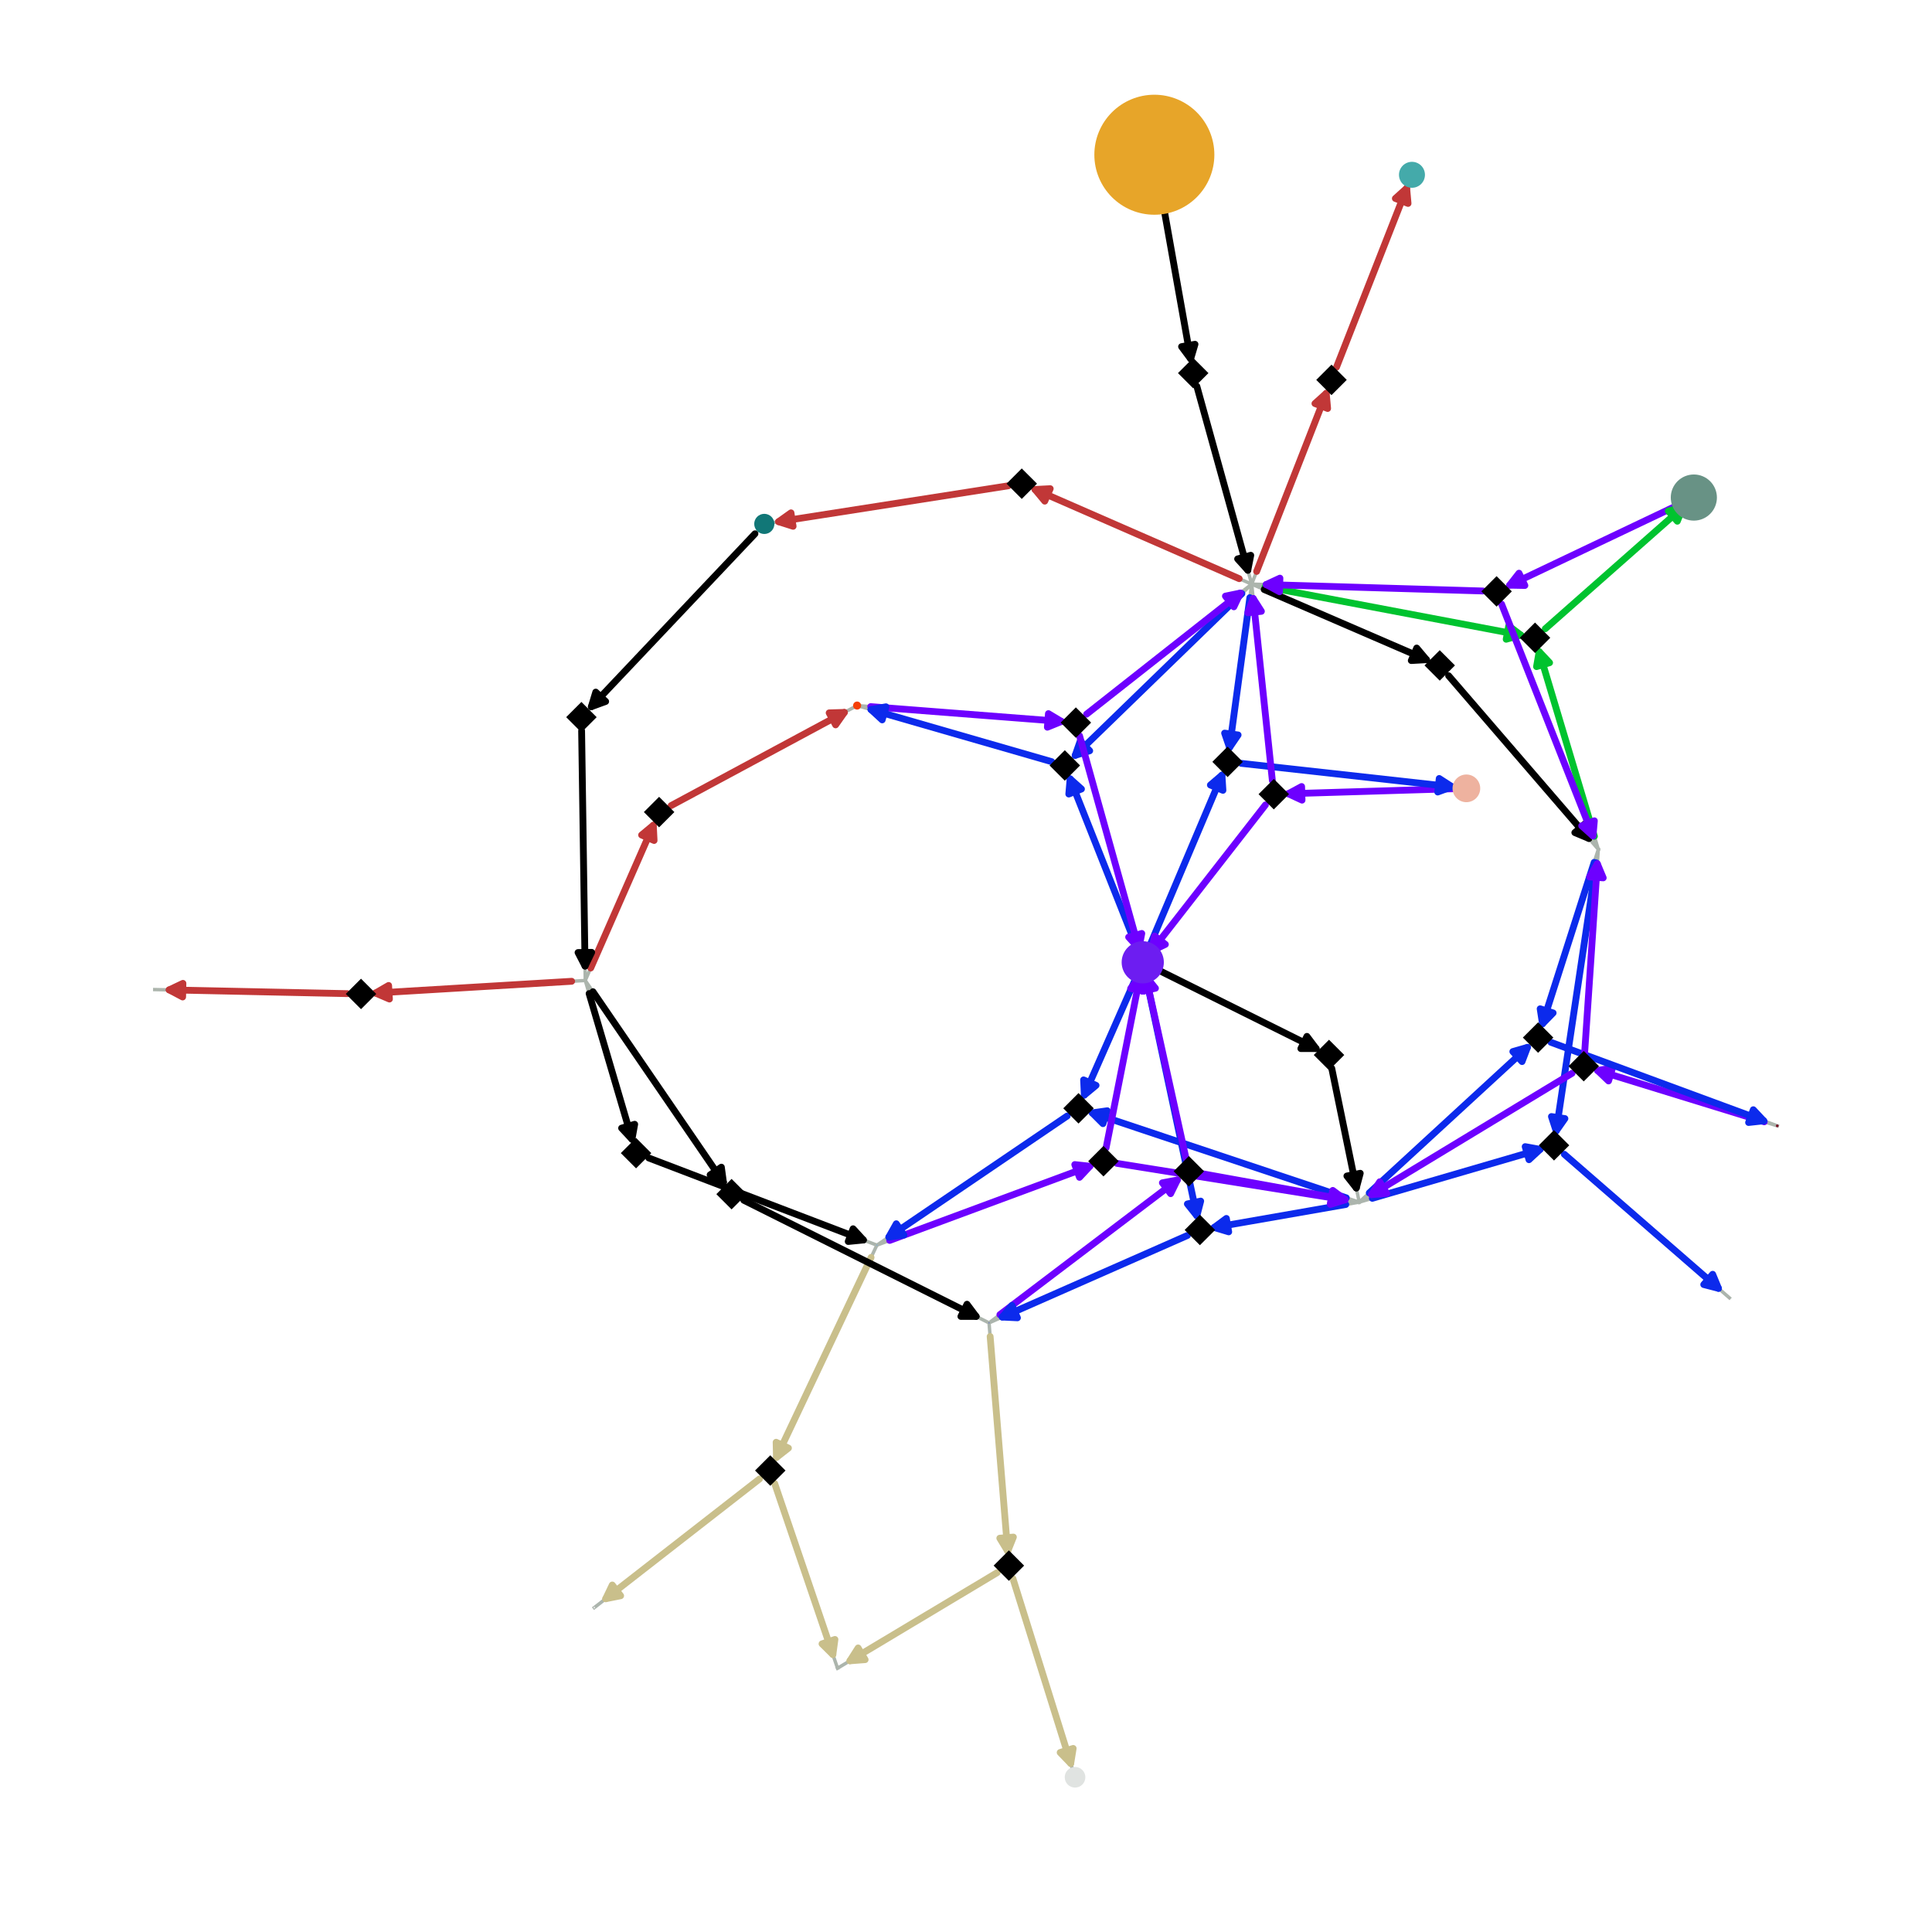 <?xml version="1.0" encoding="utf-8" standalone="no"?>
<!DOCTYPE svg PUBLIC "-//W3C//DTD SVG 1.1//EN"
  "http://www.w3.org/Graphics/SVG/1.1/DTD/svg11.dtd">
<svg height="283.465pt" version="1.1" viewBox="0 0 283.465 283.465" width="283.465pt" xmlns="http://www.w3.org/2000/svg" xmlns:xlink="http://www.w3.org/1999/xlink">
 <defs>
  <style type="text/css">*{stroke-linecap:butt;stroke-linejoin:round;}</style>
 </defs>
 <g id="figure_1">
  <g id="patch_1">
   <path d="M 0 283.465 
L 283.465 283.465 
L 283.465 0 
L 0 0 
z
" style="fill:#ffffff;"/>
  </g>
  <g id="axes_1">
   <g id="line2d_1">
    <path clip-path="url(#p58c333e260)" d="M 169.369 22.703 
L 175.068 54.742 
M 183.648 85.702 
L 225.221 93.576 
M 183.648 85.702 
L 195.359 55.737 
M 183.648 85.702 
L 149.915 70.967 
M 183.648 85.702 
L 180.113 111.779 
M 183.648 85.702 
L 156.229 112.309 
M 183.648 85.702 
L 211.239 97.632 
M 234.505 124.621 
L 225.221 93.576 
M 234.505 124.621 
L 225.671 152.234 
M 234.505 124.621 
L 228.007 168.041 
M 248.522 73.002 
L 219.58 86.77 
M 112.139 76.868 
L 85.307 105.224 
M 167.666 141.191 
L 180.113 111.779 
M 167.666 141.191 
L 176.05 180.462 
M 167.666 141.191 
L 156.229 112.309 
M 167.666 141.191 
L 158.24 162.612 
M 167.666 141.191 
L 194.995 154.788 
M 215.149 115.667 
L 186.893 116.523 
M 199.426 176.38 
L 176.05 180.462 
M 199.426 176.38 
L 225.671 152.234 
M 199.426 176.38 
L 158.24 162.612 
M 199.426 176.38 
L 228.007 168.041 
M 145.112 194.094 
L 148.024 229.708 
M 145.112 194.094 
L 174.43 171.852 
M 125.756 103.521 
L 157.853 106.021 
M 260.762 165.181 
L 232.368 156.432 
M 128.657 182.691 
L 161.9 170.374 
M 128.657 182.691 
L 113.016 215.759 
M 85.871 143.857 
L 52.968 145.83 
M 85.871 143.857 
L 93.323 169.186 
M 85.871 143.857 
L 107.34 175.207 
M 85.871 143.857 
L 96.705 119.146 
M 175.068 54.742 
L 183.648 85.702 
M 225.221 93.576 
L 248.522 73.002 
M 195.359 55.737 
L 207.164 25.648 
M 149.915 70.967 
L 112.139 76.868 
M 180.113 111.779 
L 215.149 115.667 
M 186.893 116.523 
L 183.648 85.702 
M 186.893 116.523 
L 167.666 141.191 
M 176.05 180.462 
L 145.112 194.094 
M 148.024 229.708 
L 157.732 260.762 
M 148.024 229.708 
L 122.883 244.765 
M 156.229 112.309 
L 125.756 103.521 
M 211.239 97.632 
L 234.505 124.621 
M 225.671 152.234 
L 260.762 165.181 
M 158.24 162.612 
L 128.657 182.691 
M 228.007 168.041 
L 253.736 190.418 
M 85.307 105.224 
L 85.871 143.857 
M 52.968 145.83 
L 22.703 145.192 
M 219.58 86.77 
L 183.648 85.702 
M 219.58 86.77 
L 234.505 124.621 
M 93.323 169.186 
L 128.657 182.691 
M 161.9 170.374 
L 199.426 176.38 
M 161.9 170.374 
L 167.666 141.191 
M 107.34 175.207 
L 145.112 194.094 
M 174.43 171.852 
L 199.426 176.38 
M 174.43 171.852 
L 167.666 141.191 
M 96.705 119.146 
L 125.756 103.521 
M 194.995 154.788 
L 199.426 176.38 
M 157.853 106.021 
L 183.648 85.702 
M 157.853 106.021 
L 167.666 141.191 
M 232.368 156.432 
L 199.426 176.38 
M 232.368 156.432 
L 234.505 124.621 
M 113.016 215.759 
L 87.197 235.872 
M 113.016 215.759 
L 122.883 244.765 
L 122.883 244.765 
" style="fill:none;stroke:#acb5ad;stroke-linecap:square;stroke-width:0.5;"/>
   </g>
   <g id="patch_2">
    <path clip-path="url(#p58c333e260)" d="M 169.719 24.67 
L 174.696 52.654 
" style="fill:none;stroke:#000000;stroke-linecap:round;"/>
    <path clip-path="url(#p58c333e260)" d="M 175.331 50.51 
L 174.696 52.654 
L 173.361 50.86 
L 175.331 50.51 
z
" style="stroke:#000000;stroke-linecap:round;"/>
   </g>
   <g id="patch_3">
    <path clip-path="url(#p58c333e260)" d="M 185.614 86.075 
L 223.141 93.183 
" style="fill:none;stroke:#00c32f;stroke-linecap:round;"/>
    <path clip-path="url(#p58c333e260)" d="M 221.362 91.828 
L 223.141 93.183 
L 220.989 93.793 
L 221.362 91.828 
z
" style="fill:#00c32f;stroke:#00c32f;stroke-linecap:round;"/>
   </g>
   <g id="patch_4">
    <path clip-path="url(#p58c333e260)" d="M 184.375 83.84 
L 194.589 57.708 
" style="fill:none;stroke:#c13737;stroke-linecap:round;"/>
    <path clip-path="url(#p58c333e260)" d="M 192.929 59.207 
L 194.589 57.708 
L 194.792 59.935 
L 192.929 59.207 
z
" style="fill:#c13737;stroke:#c13737;stroke-linecap:round;"/>
   </g>
   <g id="patch_5">
    <path clip-path="url(#p58c333e260)" d="M 181.815 84.902 
L 151.855 71.814 
" style="fill:none;stroke:#c13737;stroke-linecap:round;"/>
    <path clip-path="url(#p58c333e260)" d="M 153.287 73.531 
L 151.855 71.814 
L 154.088 71.699 
L 153.287 73.531 
z
" style="fill:#c13737;stroke:#c13737;stroke-linecap:round;"/>
   </g>
   <g id="patch_6">
    <path clip-path="url(#p58c333e260)" d="M 183.379 87.685 
L 180.398 109.68 
" style="fill:none;stroke:#0c2aec;stroke-linecap:round;"/>
    <path clip-path="url(#p58c333e260)" d="M 181.657 107.832 
L 180.398 109.68 
L 179.675 107.563 
L 181.657 107.832 
z
" style="fill:#0c2aec;stroke:#0c2aec;stroke-linecap:round;"/>
   </g>
   <g id="patch_7">
    <path clip-path="url(#p58c333e260)" d="M 182.212 87.095 
L 157.751 110.831 
" style="fill:none;stroke:#0c2aec;stroke-linecap:round;"/>
    <path clip-path="url(#p58c333e260)" d="M 159.883 110.156 
L 157.751 110.831 
L 158.49 108.721 
L 159.883 110.156 
z
" style="fill:#0c2aec;stroke:#0c2aec;stroke-linecap:round;"/>
   </g>
   <g id="patch_8">
    <path clip-path="url(#p58c333e260)" d="M 185.483 86.496 
L 209.298 96.792 
" style="fill:none;stroke:#000000;stroke-linecap:round;"/>
    <path clip-path="url(#p58c333e260)" d="M 207.859 95.081 
L 209.298 96.792 
L 207.065 96.917 
L 207.859 95.081 
z
" style="stroke:#000000;stroke-linecap:round;"/>
   </g>
   <g id="patch_9">
    <path clip-path="url(#p58c333e260)" d="M 233.933 122.708 
L 225.827 95.604 
" style="fill:none;stroke:#00c32f;stroke-linecap:round;"/>
    <path clip-path="url(#p58c333e260)" d="M 225.442 97.807 
L 225.827 95.604 
L 227.358 97.234 
L 225.442 97.807 
z
" style="fill:#00c32f;stroke:#00c32f;stroke-linecap:round;"/>
   </g>
   <g id="patch_10">
    <path clip-path="url(#p58c333e260)" d="M 233.896 126.526 
L 226.316 150.218 
" style="fill:none;stroke:#0c2aec;stroke-linecap:round;"/>
    <path clip-path="url(#p58c333e260)" d="M 227.877 148.618 
L 226.316 150.218 
L 225.973 148.009 
L 227.877 148.618 
z
" style="fill:#0c2aec;stroke:#0c2aec;stroke-linecap:round;"/>
   </g>
   <g id="patch_11">
    <path clip-path="url(#p58c333e260)" d="M 234.209 126.601 
L 228.321 165.946 
" style="fill:none;stroke:#0c2aec;stroke-linecap:round;"/>
    <path clip-path="url(#p58c333e260)" d="M 229.606 164.116 
L 228.321 165.946 
L 227.628 163.82 
L 229.606 164.116 
z
" style="fill:#0c2aec;stroke:#0c2aec;stroke-linecap:round;"/>
   </g>
   <g id="patch_12">
    <path clip-path="url(#p58c333e260)" d="M 246.717 73.861 
L 221.494 85.86 
" style="fill:none;stroke:#6d00ff;stroke-linecap:round;"/>
    <path clip-path="url(#p58c333e260)" d="M 223.73 85.903 
L 221.494 85.86 
L 222.871 84.097 
L 223.73 85.903 
z
" style="fill:#6d00ff;stroke:#6d00ff;stroke-linecap:round;"/>
   </g>
   <g id="patch_13">
    <path clip-path="url(#p58c333e260)" d="M 110.766 78.318 
L 86.762 103.686 
" style="fill:none;stroke:#000000;stroke-linecap:round;"/>
    <path clip-path="url(#p58c333e260)" d="M 88.863 102.92 
L 86.762 103.686 
L 87.41 101.546 
L 88.863 102.92 
z
" style="stroke:#000000;stroke-linecap:round;"/>
   </g>
   <g id="patch_14">
    <path clip-path="url(#p58c333e260)" d="M 168.445 139.349 
L 179.289 113.727 
" style="fill:none;stroke:#0c2aec;stroke-linecap:round;"/>
    <path clip-path="url(#p58c333e260)" d="M 177.588 115.179 
L 179.289 113.727 
L 179.43 115.959 
L 177.588 115.179 
z
" style="fill:#0c2aec;stroke:#0c2aec;stroke-linecap:round;"/>
   </g>
   <g id="patch_15">
    <path clip-path="url(#p58c333e260)" d="M 168.085 143.151 
L 175.608 178.389 
" style="fill:none;stroke:#0c2aec;stroke-linecap:round;"/>
    <path clip-path="url(#p58c333e260)" d="M 176.168 176.225 
L 175.608 178.389 
L 174.212 176.642 
L 176.168 176.225 
z
" style="fill:#0c2aec;stroke:#0c2aec;stroke-linecap:round;"/>
   </g>
   <g id="patch_16">
    <path clip-path="url(#p58c333e260)" d="M 166.93 139.333 
L 157.007 114.275 
" style="fill:none;stroke:#0c2aec;stroke-linecap:round;"/>
    <path clip-path="url(#p58c333e260)" d="M 156.814 116.503 
L 157.007 114.275 
L 158.673 115.766 
L 156.814 116.503 
z
" style="fill:#0c2aec;stroke:#0c2aec;stroke-linecap:round;"/>
   </g>
   <g id="patch_17">
    <path clip-path="url(#p58c333e260)" d="M 166.859 143.024 
L 159.094 160.673 
" style="fill:none;stroke:#0c2aec;stroke-linecap:round;"/>
    <path clip-path="url(#p58c333e260)" d="M 160.815 159.245 
L 159.094 160.673 
L 158.984 158.44 
L 160.815 159.245 
z
" style="fill:#0c2aec;stroke:#0c2aec;stroke-linecap:round;"/>
   </g>
   <g id="patch_18">
    <path clip-path="url(#p58c333e260)" d="M 169.457 142.082 
L 193.099 153.845 
" style="fill:none;stroke:#000000;stroke-linecap:round;"/>
    <path clip-path="url(#p58c333e260)" d="M 191.754 152.059 
L 193.099 153.845 
L 190.863 153.849 
L 191.754 152.059 
z
" style="stroke:#000000;stroke-linecap:round;"/>
   </g>
   <g id="patch_19">
    <path clip-path="url(#p58c333e260)" d="M 213.152 115.728 
L 189.007 116.459 
" style="fill:none;stroke:#6d00ff;stroke-linecap:round;"/>
    <path clip-path="url(#p58c333e260)" d="M 191.036 117.398 
L 189.007 116.459 
L 190.976 115.399 
L 191.036 117.398 
z
" style="fill:#6d00ff;stroke:#6d00ff;stroke-linecap:round;"/>
   </g>
   <g id="patch_20">
    <path clip-path="url(#p58c333e260)" d="M 197.454 176.724 
L 178.137 180.098 
" style="fill:none;stroke:#0c2aec;stroke-linecap:round;"/>
    <path clip-path="url(#p58c333e260)" d="M 180.279 180.739 
L 178.137 180.098 
L 179.935 178.768 
L 180.279 180.739 
z
" style="fill:#0c2aec;stroke:#0c2aec;stroke-linecap:round;"/>
   </g>
   <g id="patch_21">
    <path clip-path="url(#p58c333e260)" d="M 200.896 175.027 
L 224.113 153.667 
" style="fill:none;stroke:#0c2aec;stroke-linecap:round;"/>
    <path clip-path="url(#p58c333e260)" d="M 221.964 154.285 
L 224.113 153.667 
L 223.318 155.757 
L 221.964 154.285 
z
" style="fill:#0c2aec;stroke:#0c2aec;stroke-linecap:round;"/>
   </g>
   <g id="patch_22">
    <path clip-path="url(#p58c333e260)" d="M 197.528 175.745 
L 160.248 163.283 
" style="fill:none;stroke:#0c2aec;stroke-linecap:round;"/>
    <path clip-path="url(#p58c333e260)" d="M 161.828 164.866 
L 160.248 163.283 
L 162.462 162.969 
L 161.828 164.866 
z
" style="fill:#0c2aec;stroke:#0c2aec;stroke-linecap:round;"/>
   </g>
   <g id="patch_23">
    <path clip-path="url(#p58c333e260)" d="M 201.348 175.819 
L 225.974 168.634 
" style="fill:none;stroke:#0c2aec;stroke-linecap:round;"/>
    <path clip-path="url(#p58c333e260)" d="M 223.774 168.234 
L 225.974 168.634 
L 224.334 170.154 
L 223.774 168.234 
z
" style="fill:#0c2aec;stroke:#0c2aec;stroke-linecap:round;"/>
   </g>
   <g id="patch_24">
    <path clip-path="url(#p58c333e260)" d="M 145.275 196.09 
L 147.852 227.597 
" style="fill:none;stroke:#c9bf8b;stroke-linecap:round;"/>
    <path clip-path="url(#p58c333e260)" d="M 148.685 225.522 
L 147.852 227.597 
L 146.692 225.685 
L 148.685 225.522 
z
" style="fill:#c9bf8b;stroke:#c9bf8b;stroke-linecap:round;"/>
   </g>
   <g id="patch_25">
    <path clip-path="url(#p58c333e260)" d="M 146.705 192.886 
L 172.744 173.132 
" style="fill:none;stroke:#6d00ff;stroke-linecap:round;"/>
    <path clip-path="url(#p58c333e260)" d="M 170.546 173.544 
L 172.744 173.132 
L 171.755 175.137 
L 170.546 173.544 
z
" style="fill:#6d00ff;stroke:#6d00ff;stroke-linecap:round;"/>
   </g>
   <g id="patch_26">
    <path clip-path="url(#p58c333e260)" d="M 127.751 103.676 
L 155.743 105.856 
" style="fill:none;stroke:#6d00ff;stroke-linecap:round;"/>
    <path clip-path="url(#p58c333e260)" d="M 153.826 104.704 
L 155.743 105.856 
L 153.671 106.698 
L 153.826 104.704 
z
" style="fill:#6d00ff;stroke:#6d00ff;stroke-linecap:round;"/>
   </g>
   <g id="patch_27">
    <path clip-path="url(#p58c333e260)" d="M 258.852 164.593 
L 234.39 157.056 
" style="fill:none;stroke:#6d00ff;stroke-linecap:round;"/>
    <path clip-path="url(#p58c333e260)" d="M 236.007 158.6 
L 234.39 157.056 
L 236.596 156.689 
L 236.007 158.6 
z
" style="fill:#6d00ff;stroke:#6d00ff;stroke-linecap:round;"/>
   </g>
   <g id="patch_28">
    <path clip-path="url(#p58c333e260)" d="M 130.536 181.995 
L 159.914 171.11 
" style="fill:none;stroke:#6d00ff;stroke-linecap:round;"/>
    <path clip-path="url(#p58c333e260)" d="M 157.691 170.867 
L 159.914 171.11 
L 158.386 172.743 
L 157.691 170.867 
z
" style="fill:#6d00ff;stroke:#6d00ff;stroke-linecap:round;"/>
   </g>
   <g id="patch_29">
    <path clip-path="url(#p58c333e260)" d="M 127.803 184.495 
L 113.922 213.844 
" style="fill:none;stroke:#c9bf8b;stroke-linecap:round;"/>
    <path clip-path="url(#p58c333e260)" d="M 115.681 212.464 
L 113.922 213.844 
L 113.873 211.609 
L 115.681 212.464 
z
" style="fill:#c9bf8b;stroke:#c9bf8b;stroke-linecap:round;"/>
   </g>
   <g id="patch_30">
    <path clip-path="url(#p58c333e260)" d="M 83.874 143.976 
L 55.083 145.703 
" style="fill:none;stroke:#c13737;stroke-linecap:round;"/>
    <path clip-path="url(#p58c333e260)" d="M 57.14 146.582 
L 55.083 145.703 
L 57.02 144.585 
L 57.14 146.582 
z
" style="fill:#c13737;stroke:#c13737;stroke-linecap:round;"/>
   </g>
   <g id="patch_31">
    <path clip-path="url(#p58c333e260)" d="M 86.436 145.777 
L 92.726 167.156 
" style="fill:none;stroke:#000000;stroke-linecap:round;"/>
    <path clip-path="url(#p58c333e260)" d="M 93.121 164.955 
L 92.726 167.156 
L 91.202 165.52 
L 93.121 164.955 
z
" style="stroke:#000000;stroke-linecap:round;"/>
   </g>
   <g id="patch_32">
    <path clip-path="url(#p58c333e260)" d="M 87 145.506 
L 106.145 173.462 
" style="fill:none;stroke:#000000;stroke-linecap:round;"/>
    <path clip-path="url(#p58c333e260)" d="M 105.84 171.247 
L 106.145 173.462 
L 104.19 172.377 
L 105.84 171.247 
z
" style="stroke:#000000;stroke-linecap:round;"/>
   </g>
   <g id="patch_33">
    <path clip-path="url(#p58c333e260)" d="M 86.673 142.026 
L 95.856 121.083 
" style="fill:none;stroke:#c13737;stroke-linecap:round;"/>
    <path clip-path="url(#p58c333e260)" d="M 94.137 122.513 
L 95.856 121.083 
L 95.968 123.317 
L 94.137 122.513 
z
" style="fill:#c13737;stroke:#c13737;stroke-linecap:round;"/>
   </g>
   <g id="patch_34">
    <path clip-path="url(#p58c333e260)" d="M 175.601 56.666 
L 183.083 83.664 
" style="fill:none;stroke:#000000;stroke-linecap:round;"/>
    <path clip-path="url(#p58c333e260)" d="M 183.512 81.47 
L 183.083 83.664 
L 181.585 82.004 
L 183.512 81.47 
z
" style="stroke:#000000;stroke-linecap:round;"/>
   </g>
   <g id="patch_35">
    <path clip-path="url(#p58c333e260)" d="M 226.72 92.253 
L 246.936 74.403 
" style="fill:none;stroke:#00c32f;stroke-linecap:round;"/>
    <path clip-path="url(#p58c333e260)" d="M 244.775 74.977 
L 246.936 74.403 
L 246.099 76.476 
L 244.775 74.977 
z
" style="fill:#00c32f;stroke:#00c32f;stroke-linecap:round;"/>
   </g>
   <g id="patch_36">
    <path clip-path="url(#p58c333e260)" d="M 196.09 53.875 
L 206.39 27.622 
" style="fill:none;stroke:#c13737;stroke-linecap:round;"/>
    <path clip-path="url(#p58c333e260)" d="M 204.728 29.119 
L 206.39 27.622 
L 206.59 29.849 
L 204.728 29.119 
z
" style="fill:#c13737;stroke:#c13737;stroke-linecap:round;"/>
   </g>
   <g id="patch_37">
    <path clip-path="url(#p58c333e260)" d="M 147.937 71.276 
L 114.235 76.541 
" style="fill:none;stroke:#c13737;stroke-linecap:round;"/>
    <path clip-path="url(#p58c333e260)" d="M 116.366 77.22 
L 114.235 76.541 
L 116.057 75.244 
L 116.366 77.22 
z
" style="fill:#c13737;stroke:#c13737;stroke-linecap:round;"/>
   </g>
   <g id="patch_38">
    <path clip-path="url(#p58c333e260)" d="M 182.102 111.999 
L 213.042 115.433 
" style="fill:none;stroke:#0c2aec;stroke-linecap:round;"/>
    <path clip-path="url(#p58c333e260)" d="M 211.164 114.219 
L 213.042 115.433 
L 210.944 116.207 
L 211.164 114.219 
z
" style="fill:#0c2aec;stroke:#0c2aec;stroke-linecap:round;"/>
   </g>
   <g id="patch_39">
    <path clip-path="url(#p58c333e260)" d="M 186.683 114.532 
L 183.87 87.81 
" style="fill:none;stroke:#6d00ff;stroke-linecap:round;"/>
    <path clip-path="url(#p58c333e260)" d="M 183.084 89.904 
L 183.87 87.81 
L 185.073 89.694 
L 183.084 89.904 
z
" style="fill:#6d00ff;stroke:#6d00ff;stroke-linecap:round;"/>
   </g>
   <g id="patch_40">
    <path clip-path="url(#p58c333e260)" d="M 185.665 118.097 
L 168.966 139.522 
" style="fill:none;stroke:#6d00ff;stroke-linecap:round;"/>
    <path clip-path="url(#p58c333e260)" d="M 170.984 138.56 
L 168.966 139.522 
L 169.407 137.33 
L 170.984 138.56 
z
" style="fill:#6d00ff;stroke:#6d00ff;stroke-linecap:round;"/>
   </g>
   <g id="patch_41">
    <path clip-path="url(#p58c333e260)" d="M 174.219 181.269 
L 147.048 193.241 
" style="fill:none;stroke:#0c2aec;stroke-linecap:round;"/>
    <path clip-path="url(#p58c333e260)" d="M 149.282 193.35 
L 147.048 193.241 
L 148.475 191.519 
L 149.282 193.35 
z
" style="fill:#0c2aec;stroke:#0c2aec;stroke-linecap:round;"/>
   </g>
   <g id="patch_42">
    <path clip-path="url(#p58c333e260)" d="M 148.62 231.615 
L 157.099 258.737 
" style="fill:none;stroke:#c9bf8b;stroke-linecap:round;"/>
    <path clip-path="url(#p58c333e260)" d="M 157.457 256.53 
L 157.099 258.737 
L 155.548 257.127 
L 157.457 256.53 
z
" style="fill:#c9bf8b;stroke:#c9bf8b;stroke-linecap:round;"/>
   </g>
   <g id="patch_43">
    <path clip-path="url(#p58c333e260)" d="M 146.309 230.736 
L 124.703 243.675 
" style="fill:none;stroke:#c9bf8b;stroke-linecap:round;"/>
    <path clip-path="url(#p58c333e260)" d="M 126.933 243.505 
L 124.703 243.675 
L 125.905 241.789 
L 126.933 243.505 
z
" style="fill:#c9bf8b;stroke:#c9bf8b;stroke-linecap:round;"/>
   </g>
   <g id="patch_44">
    <path clip-path="url(#p58c333e260)" d="M 154.305 111.754 
L 127.789 104.107 
" style="fill:none;stroke:#0c2aec;stroke-linecap:round;"/>
    <path clip-path="url(#p58c333e260)" d="M 129.434 105.622 
L 127.789 104.107 
L 129.988 103.701 
L 129.434 105.622 
z
" style="fill:#0c2aec;stroke:#0c2aec;stroke-linecap:round;"/>
   </g>
   <g id="patch_45">
    <path clip-path="url(#p58c333e260)" d="M 212.543 99.144 
L 233.124 123.019 
" style="fill:none;stroke:#000000;stroke-linecap:round;"/>
    <path clip-path="url(#p58c333e260)" d="M 232.575 120.851 
L 233.124 123.019 
L 231.06 122.157 
L 232.575 120.851 
z
" style="stroke:#000000;stroke-linecap:round;"/>
   </g>
   <g id="patch_46">
    <path clip-path="url(#p58c333e260)" d="M 227.551 152.928 
L 258.776 164.449 
" style="fill:none;stroke:#0c2aec;stroke-linecap:round;"/>
    <path clip-path="url(#p58c333e260)" d="M 257.246 162.818 
L 258.776 164.449 
L 256.554 164.695 
L 257.246 162.818 
z
" style="fill:#0c2aec;stroke:#0c2aec;stroke-linecap:round;"/>
   </g>
   <g id="patch_47">
    <path clip-path="url(#p58c333e260)" d="M 156.583 163.737 
L 130.41 181.501 
" style="fill:none;stroke:#0c2aec;stroke-linecap:round;"/>
    <path clip-path="url(#p58c333e260)" d="M 132.627 181.205 
L 130.41 181.501 
L 131.504 179.55 
L 132.627 181.205 
z
" style="fill:#0c2aec;stroke:#0c2aec;stroke-linecap:round;"/>
   </g>
   <g id="patch_48">
    <path clip-path="url(#p58c333e260)" d="M 229.518 169.355 
L 252.138 189.029 
" style="fill:none;stroke:#0c2aec;stroke-linecap:round;"/>
    <path clip-path="url(#p58c333e260)" d="M 251.285 186.962 
L 252.138 189.029 
L 249.973 188.471 
L 251.285 186.962 
z
" style="fill:#0c2aec;stroke:#0c2aec;stroke-linecap:round;"/>
   </g>
   <g id="patch_49">
    <path clip-path="url(#p58c333e260)" d="M 85.336 107.228 
L 85.84 141.742 
" style="fill:none;stroke:#000000;stroke-linecap:round;"/>
    <path clip-path="url(#p58c333e260)" d="M 86.81 139.727 
L 85.84 141.742 
L 84.811 139.756 
L 86.81 139.727 
z
" style="stroke:#000000;stroke-linecap:round;"/>
   </g>
   <g id="patch_50">
    <path clip-path="url(#p58c333e260)" d="M 50.969 145.788 
L 24.818 145.236 
" style="fill:none;stroke:#c13737;stroke-linecap:round;"/>
    <path clip-path="url(#p58c333e260)" d="M 26.796 146.278 
L 24.818 145.236 
L 26.839 144.279 
L 26.796 146.278 
z
" style="fill:#c13737;stroke:#c13737;stroke-linecap:round;"/>
   </g>
   <g id="patch_51">
    <path clip-path="url(#p58c333e260)" d="M 217.584 86.711 
L 185.764 85.765 
" style="fill:none;stroke:#6d00ff;stroke-linecap:round;"/>
    <path clip-path="url(#p58c333e260)" d="M 187.733 86.824 
L 185.764 85.765 
L 187.792 84.825 
L 187.733 86.824 
z
" style="fill:#6d00ff;stroke:#6d00ff;stroke-linecap:round;"/>
   </g>
   <g id="patch_52">
    <path clip-path="url(#p58c333e260)" d="M 220.314 88.632 
L 233.729 122.654 
" style="fill:none;stroke:#6d00ff;stroke-linecap:round;"/>
    <path clip-path="url(#p58c333e260)" d="M 233.926 120.427 
L 233.729 122.654 
L 232.066 121.161 
L 233.926 120.427 
z
" style="fill:#6d00ff;stroke:#6d00ff;stroke-linecap:round;"/>
   </g>
   <g id="patch_53">
    <path clip-path="url(#p58c333e260)" d="M 95.191 169.9 
L 126.677 181.934 
" style="fill:none;stroke:#000000;stroke-linecap:round;"/>
    <path clip-path="url(#p58c333e260)" d="M 125.166 180.286 
L 126.677 181.934 
L 124.452 182.154 
L 125.166 180.286 
z
" style="stroke:#000000;stroke-linecap:round;"/>
   </g>
   <g id="patch_54">
    <path clip-path="url(#p58c333e260)" d="M 163.875 170.69 
L 197.337 176.045 
" style="fill:none;stroke:#6d00ff;stroke-linecap:round;"/>
    <path clip-path="url(#p58c333e260)" d="M 195.52 174.742 
L 197.337 176.045 
L 195.204 176.717 
L 195.52 174.742 
z
" style="fill:#6d00ff;stroke:#6d00ff;stroke-linecap:round;"/>
   </g>
   <g id="patch_55">
    <path clip-path="url(#p58c333e260)" d="M 162.288 168.411 
L 167.256 143.268 
" style="fill:none;stroke:#6d00ff;stroke-linecap:round;"/>
    <path clip-path="url(#p58c333e260)" d="M 165.887 145.036 
L 167.256 143.268 
L 167.849 145.424 
L 165.887 145.036 
z
" style="fill:#6d00ff;stroke:#6d00ff;stroke-linecap:round;"/>
   </g>
   <g id="patch_56">
    <path clip-path="url(#p58c333e260)" d="M 109.127 176.101 
L 143.22 193.148 
" style="fill:none;stroke:#000000;stroke-linecap:round;"/>
    <path clip-path="url(#p58c333e260)" d="M 141.879 191.359 
L 143.22 193.148 
L 140.984 193.148 
L 141.879 191.359 
z
" style="stroke:#000000;stroke-linecap:round;"/>
   </g>
   <g id="patch_57">
    <path clip-path="url(#p58c333e260)" d="M 176.398 172.209 
L 197.339 176.002 
" style="fill:none;stroke:#6d00ff;stroke-linecap:round;"/>
    <path clip-path="url(#p58c333e260)" d="M 195.549 174.661 
L 197.339 176.002 
L 195.193 176.629 
L 195.549 174.661 
z
" style="fill:#6d00ff;stroke:#6d00ff;stroke-linecap:round;"/>
   </g>
   <g id="patch_58">
    <path clip-path="url(#p58c333e260)" d="M 174 169.902 
L 168.122 143.26 
" style="fill:none;stroke:#6d00ff;stroke-linecap:round;"/>
    <path clip-path="url(#p58c333e260)" d="M 167.577 145.429 
L 168.122 143.26 
L 169.53 144.998 
L 167.577 145.429 
z
" style="fill:#6d00ff;stroke:#6d00ff;stroke-linecap:round;"/>
   </g>
   <g id="patch_59">
    <path clip-path="url(#p58c333e260)" d="M 98.468 118.198 
L 123.889 104.525 
" style="fill:none;stroke:#c13737;stroke-linecap:round;"/>
    <path clip-path="url(#p58c333e260)" d="M 121.654 104.592 
L 123.889 104.525 
L 122.601 106.354 
L 121.654 104.592 
z
" style="fill:#c13737;stroke:#c13737;stroke-linecap:round;"/>
   </g>
   <g id="patch_60">
    <path clip-path="url(#p58c333e260)" d="M 195.397 156.746 
L 198.999 174.302 
" style="fill:none;stroke:#000000;stroke-linecap:round;"/>
    <path clip-path="url(#p58c333e260)" d="M 199.577 172.142 
L 198.999 174.302 
L 197.618 172.544 
L 199.577 172.142 
z
" style="stroke:#000000;stroke-linecap:round;"/>
   </g>
   <g id="patch_61">
    <path clip-path="url(#p58c333e260)" d="M 159.424 104.783 
L 181.986 87.011 
" style="fill:none;stroke:#6d00ff;stroke-linecap:round;"/>
    <path clip-path="url(#p58c333e260)" d="M 179.796 87.463 
L 181.986 87.011 
L 181.033 89.034 
L 179.796 87.463 
z
" style="fill:#6d00ff;stroke:#6d00ff;stroke-linecap:round;"/>
   </g>
   <g id="patch_62">
    <path clip-path="url(#p58c333e260)" d="M 158.391 107.948 
L 167.097 139.152 
" style="fill:none;stroke:#6d00ff;stroke-linecap:round;"/>
    <path clip-path="url(#p58c333e260)" d="M 167.523 136.957 
L 167.097 139.152 
L 165.596 137.494 
L 167.523 136.957 
z
" style="fill:#6d00ff;stroke:#6d00ff;stroke-linecap:round;"/>
   </g>
   <g id="patch_63">
    <path clip-path="url(#p58c333e260)" d="M 230.659 157.467 
L 201.24 175.281 
" style="fill:none;stroke:#6d00ff;stroke-linecap:round;"/>
    <path clip-path="url(#p58c333e260)" d="M 203.469 175.101 
L 201.24 175.281 
L 202.433 173.39 
L 203.469 175.101 
z
" style="fill:#6d00ff;stroke:#6d00ff;stroke-linecap:round;"/>
   </g>
   <g id="patch_64">
    <path clip-path="url(#p58c333e260)" d="M 232.502 154.44 
L 234.363 126.738 
" style="fill:none;stroke:#6d00ff;stroke-linecap:round;"/>
    <path clip-path="url(#p58c333e260)" d="M 233.231 128.666 
L 234.363 126.738 
L 235.227 128.8 
L 233.231 128.666 
z
" style="fill:#6d00ff;stroke:#6d00ff;stroke-linecap:round;"/>
   </g>
   <g id="patch_65">
    <path clip-path="url(#p58c333e260)" d="M 111.437 216.99 
L 88.869 234.57 
" style="fill:none;stroke:#c9bf8b;stroke-linecap:round;"/>
    <path clip-path="url(#p58c333e260)" d="M 91.062 234.13 
L 88.869 234.57 
L 89.833 232.552 
L 91.062 234.13 
z
" style="fill:#c9bf8b;stroke:#c9bf8b;stroke-linecap:round;"/>
   </g>
   <g id="patch_66">
    <path clip-path="url(#p58c333e260)" d="M 113.66 217.654 
L 122.2 242.757 
" style="fill:none;stroke:#c9bf8b;stroke-linecap:round;"/>
    <path clip-path="url(#p58c333e260)" d="M 122.503 240.541 
L 122.2 242.757 
L 120.609 241.185 
L 122.503 240.541 
z
" style="fill:#c9bf8b;stroke:#c9bf8b;stroke-linecap:round;"/>
   </g>
   <g id="PathCollection_1">
    <path clip-path="url(#p58c333e260)" d="M 169.369 31.507 
C 171.704 31.507 173.943 30.58 175.594 28.929 
C 177.245 27.278 178.173 25.038 178.173 22.703 
C 178.173 20.368 177.245 18.128 175.594 16.477 
C 173.943 14.826 171.704 13.898 169.369 13.898 
C 167.034 13.898 164.794 14.826 163.143 16.477 
C 161.492 18.128 160.564 20.368 160.564 22.703 
C 160.564 25.038 161.492 27.278 163.143 28.929 
C 164.794 30.58 167.034 31.507 169.369 31.507 
z
" style="fill:#e7a529;"/>
    <path clip-path="url(#p58c333e260)" d="M 183.648 85.702 
C 183.648 85.702 183.648 85.702 183.648 85.702 
C 183.648 85.702 183.648 85.702 183.648 85.702 
C 183.648 85.702 183.648 85.702 183.648 85.702 
C 183.648 85.702 183.648 85.702 183.648 85.702 
C 183.648 85.702 183.648 85.702 183.648 85.702 
C 183.648 85.702 183.648 85.702 183.648 85.702 
C 183.648 85.702 183.648 85.702 183.648 85.702 
C 183.648 85.702 183.648 85.702 183.648 85.702 
z
" style="fill:#d0d1df;"/>
    <path clip-path="url(#p58c333e260)" d="M 234.505 124.621 
C 234.505 124.621 234.505 124.621 234.505 124.621 
C 234.505 124.621 234.505 124.621 234.505 124.621 
C 234.505 124.621 234.505 124.621 234.505 124.621 
C 234.505 124.621 234.505 124.621 234.505 124.621 
C 234.505 124.621 234.505 124.621 234.505 124.621 
C 234.505 124.621 234.505 124.621 234.505 124.621 
C 234.505 124.621 234.505 124.621 234.505 124.621 
C 234.505 124.621 234.505 124.621 234.505 124.621 
z
" style="fill:#d3b237;"/>
    <path clip-path="url(#p58c333e260)" d="M 248.522 76.387 
C 249.42 76.387 250.281 76.031 250.915 75.396 
C 251.55 74.761 251.907 73.9 251.907 73.002 
C 251.907 72.105 251.55 71.244 250.915 70.609 
C 250.281 69.974 249.42 69.617 248.522 69.617 
C 247.624 69.617 246.763 69.974 246.128 70.609 
C 245.494 71.244 245.137 72.105 245.137 73.002 
C 245.137 73.9 245.494 74.761 246.128 75.396 
C 246.763 76.031 247.624 76.387 248.522 76.387 
z
" style="fill:#689285;"/>
    <path clip-path="url(#p58c333e260)" d="M 207.164 27.553 
C 207.67 27.553 208.154 27.353 208.512 26.995 
C 208.869 26.638 209.07 26.153 209.07 25.648 
C 209.07 25.142 208.869 24.657 208.512 24.3 
C 208.154 23.943 207.67 23.742 207.164 23.742 
C 206.659 23.742 206.174 23.943 205.817 24.3 
C 205.459 24.657 205.259 25.142 205.259 25.648 
C 205.259 26.153 205.459 26.638 205.817 26.995 
C 206.174 27.353 206.659 27.553 207.164 27.553 
z
" style="fill:#44aaaa;"/>
    <path clip-path="url(#p58c333e260)" d="M 112.139 78.347 
C 112.531 78.347 112.907 78.191 113.185 77.914 
C 113.462 77.637 113.618 77.26 113.618 76.868 
C 113.618 76.476 113.462 76.1 113.185 75.822 
C 112.907 75.545 112.531 75.389 112.139 75.389 
C 111.747 75.389 111.37 75.545 111.093 75.822 
C 110.816 76.1 110.66 76.476 110.66 76.868 
C 110.66 77.26 110.816 77.637 111.093 77.914 
C 111.37 78.191 111.747 78.347 112.139 78.347 
z
" style="fill:#117777;"/>
    <path clip-path="url(#p58c333e260)" d="M 167.666 144.287 
C 168.487 144.287 169.275 143.96 169.855 143.38 
C 170.436 142.799 170.762 142.012 170.762 141.191 
C 170.762 140.369 170.436 139.582 169.855 139.001 
C 169.275 138.421 168.487 138.094 167.666 138.094 
C 166.845 138.094 166.057 138.421 165.477 139.001 
C 164.896 139.582 164.57 140.369 164.57 141.191 
C 164.57 142.012 164.896 142.799 165.477 143.38 
C 166.057 143.96 166.845 144.287 167.666 144.287 
z
" style="fill:#6d1df1;"/>
    <path clip-path="url(#p58c333e260)" d="M 215.149 117.698 
C 215.688 117.698 216.205 117.484 216.585 117.104 
C 216.966 116.723 217.18 116.206 217.18 115.667 
C 217.18 115.129 216.966 114.612 216.585 114.231 
C 216.205 113.85 215.688 113.636 215.149 113.636 
C 214.611 113.636 214.094 113.85 213.713 114.231 
C 213.332 114.612 213.118 115.129 213.118 115.667 
C 213.118 116.206 213.332 116.723 213.713 117.104 
C 214.094 117.484 214.611 117.698 215.149 117.698 
z
" style="fill:#eeb29f;"/>
    <path clip-path="url(#p58c333e260)" d="M 199.426 176.38 
C 199.426 176.38 199.426 176.38 199.426 176.38 
C 199.426 176.38 199.426 176.38 199.426 176.38 
C 199.426 176.38 199.426 176.38 199.426 176.38 
C 199.426 176.38 199.426 176.38 199.426 176.38 
C 199.426 176.38 199.426 176.38 199.426 176.38 
C 199.426 176.38 199.426 176.38 199.426 176.38 
C 199.426 176.38 199.426 176.38 199.426 176.38 
C 199.426 176.38 199.426 176.38 199.426 176.38 
z
" style="fill:#d0d1df;"/>
    <path clip-path="url(#p58c333e260)" d="M 145.112 194.179 
C 145.135 194.179 145.156 194.17 145.172 194.154 
C 145.188 194.138 145.197 194.117 145.197 194.094 
C 145.197 194.072 145.188 194.05 145.172 194.034 
C 145.156 194.019 145.135 194.01 145.112 194.01 
C 145.09 194.01 145.068 194.019 145.052 194.034 
C 145.037 194.05 145.028 194.072 145.028 194.094 
C 145.028 194.117 145.037 194.138 145.052 194.154 
C 145.068 194.17 145.09 194.179 145.112 194.179 
z
" style="fill:#525fb7;"/>
    <path clip-path="url(#p58c333e260)" d="M 157.732 262.275 
C 158.133 262.275 158.518 262.116 158.802 261.832 
C 159.086 261.548 159.245 261.163 159.245 260.762 
C 159.245 260.36 159.086 259.975 158.802 259.692 
C 158.518 259.408 158.133 259.248 157.732 259.248 
C 157.33 259.248 156.945 259.408 156.662 259.692 
C 156.378 259.975 156.218 260.36 156.218 260.762 
C 156.218 261.163 156.378 261.548 156.662 261.832 
C 156.945 262.116 157.33 262.275 157.732 262.275 
z
" style="fill:#e0e3e1;"/>
    <path clip-path="url(#p58c333e260)" d="M 122.883 244.765 
C 122.883 244.765 122.883 244.765 122.883 244.765 
C 122.883 244.765 122.883 244.765 122.883 244.765 
C 122.883 244.765 122.883 244.765 122.883 244.765 
C 122.883 244.765 122.883 244.765 122.883 244.765 
C 122.883 244.765 122.883 244.765 122.883 244.765 
C 122.883 244.765 122.883 244.765 122.883 244.765 
C 122.883 244.765 122.883 244.765 122.883 244.765 
C 122.883 244.765 122.883 244.765 122.883 244.765 
z
" style="fill:#040404;"/>
    <path clip-path="url(#p58c333e260)" d="M 125.756 104.112 
C 125.913 104.112 126.063 104.05 126.174 103.939 
C 126.285 103.828 126.347 103.678 126.347 103.521 
C 126.347 103.364 126.285 103.214 126.174 103.103 
C 126.063 102.992 125.913 102.93 125.756 102.93 
C 125.6 102.93 125.449 102.992 125.339 103.103 
C 125.228 103.214 125.166 103.364 125.166 103.521 
C 125.166 103.678 125.228 103.828 125.339 103.939 
C 125.449 104.05 125.6 104.112 125.756 104.112 
z
" style="fill:#f53f06;"/>
    <path clip-path="url(#p58c333e260)" d="M 260.762 165.384 
C 260.815 165.384 260.867 165.363 260.905 165.325 
C 260.943 165.287 260.964 165.235 260.964 165.181 
C 260.964 165.128 260.943 165.076 260.905 165.038 
C 260.867 165 260.815 164.979 260.762 164.979 
C 260.708 164.979 260.656 165 260.618 165.038 
C 260.58 165.076 260.559 165.128 260.559 165.181 
C 260.559 165.235 260.58 165.287 260.618 165.325 
C 260.656 165.363 260.708 165.384 260.762 165.384 
z
" style="fill:#771124;"/>
    <path clip-path="url(#p58c333e260)" d="M 128.657 182.777 
C 128.68 182.777 128.701 182.767 128.717 182.751 
C 128.734 182.735 128.743 182.714 128.743 182.691 
C 128.743 182.668 128.734 182.646 128.717 182.63 
C 128.701 182.614 128.68 182.605 128.657 182.605 
C 128.634 182.605 128.612 182.614 128.596 182.63 
C 128.58 182.646 128.571 182.668 128.571 182.691 
C 128.571 182.714 128.58 182.735 128.596 182.751 
C 128.612 182.767 128.634 182.777 128.657 182.777 
z
" style="fill:#77aadd;"/>
    <path clip-path="url(#p58c333e260)" d="M 253.736 190.448 
C 253.744 190.448 253.751 190.445 253.757 190.439 
C 253.762 190.434 253.765 190.426 253.765 190.418 
C 253.765 190.41 253.762 190.403 253.757 190.397 
C 253.751 190.392 253.744 190.388 253.736 190.388 
C 253.728 190.388 253.72 190.392 253.715 190.397 
C 253.709 190.403 253.706 190.41 253.706 190.418 
C 253.706 190.426 253.709 190.434 253.715 190.439 
C 253.72 190.445 253.728 190.448 253.736 190.448 
z
" style="fill:#cd0d3c;"/>
    <path clip-path="url(#p58c333e260)" d="M 85.871 143.857 
C 85.871 143.857 85.871 143.857 85.871 143.857 
C 85.871 143.857 85.871 143.857 85.871 143.857 
C 85.871 143.857 85.871 143.857 85.871 143.857 
C 85.871 143.857 85.871 143.857 85.871 143.857 
C 85.871 143.857 85.871 143.857 85.871 143.857 
C 85.871 143.857 85.871 143.857 85.871 143.857 
C 85.871 143.857 85.871 143.857 85.871 143.857 
C 85.871 143.857 85.871 143.857 85.871 143.857 
z
" style="fill:#d0d1df;"/>
    <path clip-path="url(#p58c333e260)" d="M 22.703 145.216 
C 22.709 145.216 22.716 145.214 22.72 145.209 
C 22.725 145.204 22.727 145.198 22.727 145.192 
C 22.727 145.185 22.725 145.179 22.72 145.174 
C 22.716 145.17 22.709 145.167 22.703 145.167 
C 22.696 145.167 22.69 145.17 22.686 145.174 
C 22.681 145.179 22.678 145.185 22.678 145.192 
C 22.678 145.198 22.681 145.204 22.686 145.209 
C 22.69 145.214 22.696 145.216 22.703 145.216 
z
" style="fill:#a3604b;"/>
    <path clip-path="url(#p58c333e260)" d="M 87.197 236.002 
C 87.232 236.002 87.265 235.988 87.289 235.964 
C 87.313 235.94 87.327 235.907 87.327 235.872 
C 87.327 235.838 87.313 235.805 87.289 235.781 
C 87.265 235.756 87.232 235.743 87.197 235.743 
C 87.163 235.743 87.13 235.756 87.106 235.781 
C 87.081 235.805 87.068 235.838 87.068 235.872 
C 87.068 235.907 87.081 235.94 87.106 235.964 
C 87.13 235.988 87.163 236.002 87.197 236.002 
z
" style="fill:#e0e3e1;"/>
   </g>
   <g id="PathCollection_2">
    <defs>
     <path d="M 0 2.236 
L 2.236 -0 
L 0 -2.236 
L -2.236 0 
z
" id="C0_0_ac3f30b297"/>
    </defs>
    <g clip-path="url(#p58c333e260)">
     <use x="175.068" xlink:href="#C0_0_ac3f30b297" y="54.742"/>
    </g>
    <g clip-path="url(#p58c333e260)">
     <use x="225.221" xlink:href="#C0_0_ac3f30b297" y="93.576"/>
    </g>
    <g clip-path="url(#p58c333e260)">
     <use x="195.359" xlink:href="#C0_0_ac3f30b297" y="55.737"/>
    </g>
    <g clip-path="url(#p58c333e260)">
     <use x="149.915" xlink:href="#C0_0_ac3f30b297" y="70.967"/>
    </g>
    <g clip-path="url(#p58c333e260)">
     <use x="180.113" xlink:href="#C0_0_ac3f30b297" y="111.779"/>
    </g>
    <g clip-path="url(#p58c333e260)">
     <use x="186.893" xlink:href="#C0_0_ac3f30b297" y="116.523"/>
    </g>
    <g clip-path="url(#p58c333e260)">
     <use x="176.05" xlink:href="#C0_0_ac3f30b297" y="180.462"/>
    </g>
    <g clip-path="url(#p58c333e260)">
     <use x="148.024" xlink:href="#C0_0_ac3f30b297" y="229.708"/>
    </g>
    <g clip-path="url(#p58c333e260)">
     <use x="156.229" xlink:href="#C0_0_ac3f30b297" y="112.309"/>
    </g>
    <g clip-path="url(#p58c333e260)">
     <use x="211.239" xlink:href="#C0_0_ac3f30b297" y="97.632"/>
    </g>
    <g clip-path="url(#p58c333e260)">
     <use x="225.671" xlink:href="#C0_0_ac3f30b297" y="152.234"/>
    </g>
    <g clip-path="url(#p58c333e260)">
     <use x="158.24" xlink:href="#C0_0_ac3f30b297" y="162.612"/>
    </g>
    <g clip-path="url(#p58c333e260)">
     <use x="228.007" xlink:href="#C0_0_ac3f30b297" y="168.041"/>
    </g>
    <g clip-path="url(#p58c333e260)">
     <use x="85.307" xlink:href="#C0_0_ac3f30b297" y="105.224"/>
    </g>
    <g clip-path="url(#p58c333e260)">
     <use x="52.968" xlink:href="#C0_0_ac3f30b297" y="145.83"/>
    </g>
    <g clip-path="url(#p58c333e260)">
     <use x="219.58" xlink:href="#C0_0_ac3f30b297" y="86.77"/>
    </g>
    <g clip-path="url(#p58c333e260)">
     <use x="93.323" xlink:href="#C0_0_ac3f30b297" y="169.186"/>
    </g>
    <g clip-path="url(#p58c333e260)">
     <use x="161.9" xlink:href="#C0_0_ac3f30b297" y="170.374"/>
    </g>
    <g clip-path="url(#p58c333e260)">
     <use x="107.34" xlink:href="#C0_0_ac3f30b297" y="175.207"/>
    </g>
    <g clip-path="url(#p58c333e260)">
     <use x="174.43" xlink:href="#C0_0_ac3f30b297" y="171.852"/>
    </g>
    <g clip-path="url(#p58c333e260)">
     <use x="96.705" xlink:href="#C0_0_ac3f30b297" y="119.146"/>
    </g>
    <g clip-path="url(#p58c333e260)">
     <use x="194.995" xlink:href="#C0_0_ac3f30b297" y="154.788"/>
    </g>
    <g clip-path="url(#p58c333e260)">
     <use x="157.853" xlink:href="#C0_0_ac3f30b297" y="106.021"/>
    </g>
    <g clip-path="url(#p58c333e260)">
     <use x="232.368" xlink:href="#C0_0_ac3f30b297" y="156.432"/>
    </g>
    <g clip-path="url(#p58c333e260)">
     <use x="113.016" xlink:href="#C0_0_ac3f30b297" y="215.759"/>
    </g>
   </g>
  </g>
 </g>
 <defs>
  <clipPath id="p58c333e260">
   <rect height="261.865" width="261.865" x="10.8" y="10.8"/>
  </clipPath>
 </defs>
</svg>
